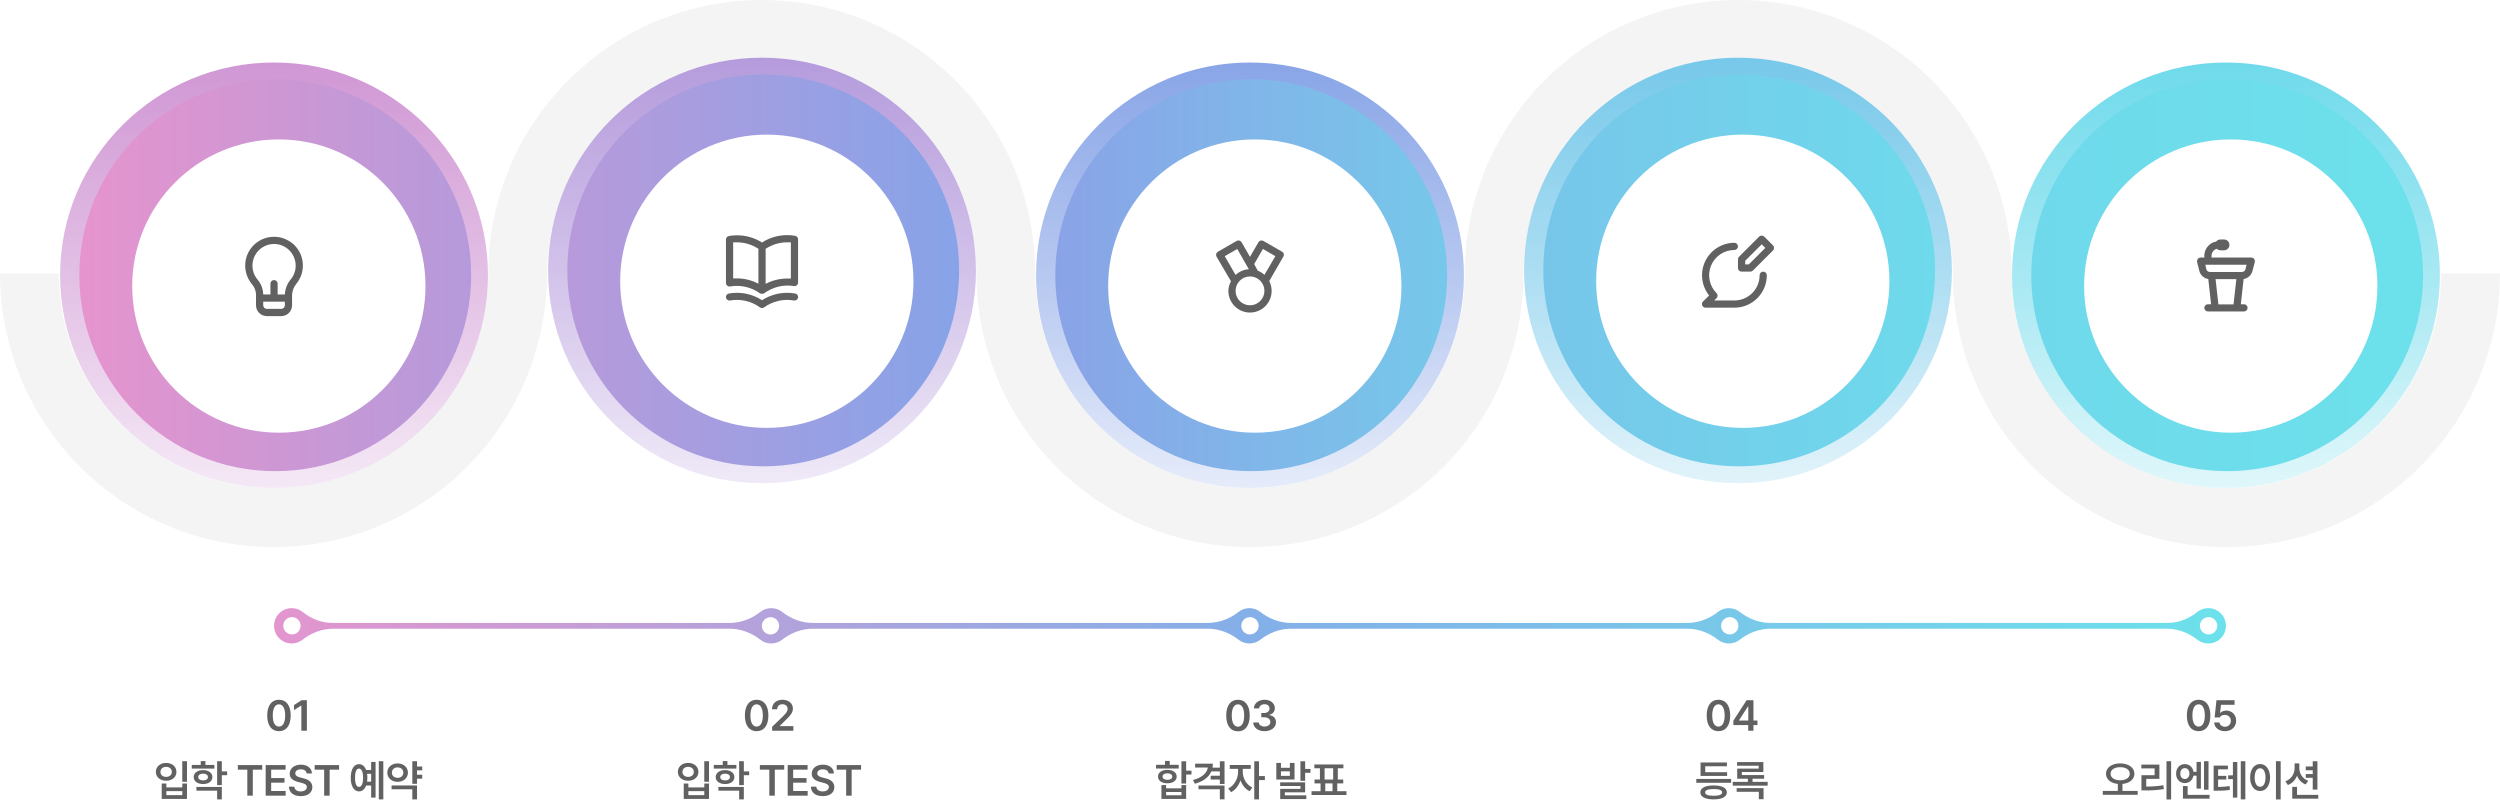 <svg width="1040" height="338" viewBox="0 0 1040 338" fill="none" xmlns="http://www.w3.org/2000/svg">
<path d="M116.049 304.174C119.108 304.174 120.936 301.81 120.936 297.635C120.936 293.486 119.099 291.096 116.049 291.096C112.999 291.096 111.154 293.486 111.162 297.635C111.154 301.801 112.982 304.174 116.049 304.174ZM113.465 297.635C113.474 294.603 114.458 293.003 116.049 292.994C117.64 293.003 118.624 294.603 118.633 297.635C118.633 300.693 117.64 302.249 116.049 302.258C114.45 302.249 113.465 300.693 113.465 297.635ZM127.66 291.271H125.463L122.316 293.311V295.402L125.287 293.504H125.357V303.998H127.66V291.271ZM77.789 316.672H75.82V325.197H77.789V316.672ZM64.834 321.102C64.834 323.272 66.662 324.802 69.123 324.793C71.575 324.802 73.403 323.272 73.394 321.102C73.403 318.896 71.575 317.366 69.123 317.375C66.662 317.366 64.834 318.896 64.834 321.102ZM66.75 321.102C66.741 319.827 67.734 319.001 69.123 319.01C70.485 319.001 71.478 319.827 71.478 321.102C71.478 322.376 70.485 323.185 69.123 323.193C67.734 323.185 66.741 322.376 66.75 321.102ZM67.277 332.369H77.789V325.936H75.838V327.57H69.211V325.936H67.277V332.369ZM69.211 330.787V329.1H75.838V330.787H69.211ZM89.189 318.201H85.462V316.602H83.511V318.201H79.767V319.748H89.189V318.201ZM80.575 323.264C80.575 325.004 82.184 326.164 84.478 326.164C86.772 326.164 88.354 325.004 88.362 323.264C88.354 321.523 86.772 320.363 84.478 320.363C82.184 320.363 80.575 321.523 80.575 323.264ZM81.7 328.924H90.331V332.562H92.282V327.359H81.7V328.924ZM82.474 323.264C82.465 322.367 83.274 321.84 84.478 321.84C85.682 321.84 86.499 322.367 86.499 323.264C86.499 324.16 85.682 324.661 84.478 324.652C83.274 324.661 82.465 324.16 82.474 323.264ZM90.331 326.621H92.282V322.49H94.497V320.891H92.282V316.672H90.331V326.621ZM98.945 320.188H102.883V330.998H105.168V320.188H109.088V318.271H98.945V320.188ZM110.521 330.998H118.835V329.064H112.806V325.584H118.361V323.668H112.806V320.188H118.8V318.271H110.521V330.998ZM127.563 321.77H129.76C129.725 319.616 127.888 318.096 125.19 318.096C122.509 318.096 120.514 319.59 120.514 321.84C120.514 323.668 121.815 324.723 123.907 325.268L125.348 325.637C126.728 325.988 127.642 326.41 127.651 327.412C127.642 328.502 126.605 329.231 125.102 329.24C123.652 329.231 122.536 328.581 122.43 327.254H120.18C120.277 329.768 122.158 331.191 125.12 331.191C128.17 331.191 129.936 329.662 129.936 327.43C129.936 325.215 128.108 324.213 126.21 323.773L125.014 323.457C123.96 323.211 122.826 322.771 122.835 321.699C122.843 320.741 123.705 320.038 125.155 320.047C126.526 320.038 127.449 320.671 127.563 321.77ZM130.912 320.188H134.85V330.998H137.135V320.188H141.055V318.271H130.912V320.188ZM159.46 316.672H157.579V332.562H159.46V316.672ZM145.907 323.545C145.907 327.052 147.261 329.231 149.335 329.223C150.679 329.231 151.734 328.335 152.314 326.779H154.397V331.789H156.243V316.953H154.397V320.311H152.314C151.725 318.764 150.679 317.876 149.335 317.885C147.261 317.876 145.907 320.047 145.907 323.545ZM147.7 323.545C147.682 321.066 148.289 319.722 149.335 319.73C150.389 319.722 151.04 321.066 151.04 323.545C151.04 326.032 150.389 327.368 149.335 327.359C148.289 327.368 147.682 326.032 147.7 323.545ZM152.71 321.893H154.397V325.18H152.719C152.789 324.67 152.833 324.125 152.833 323.545C152.833 322.956 152.789 322.402 152.71 321.893ZM175.641 318.887H173.479V316.672H171.527V326.059H173.479V323.932H175.641V322.297H173.479V320.469H175.641V318.887ZM161.121 321.4C161.112 323.668 162.958 325.241 165.41 325.25C167.854 325.241 169.682 323.668 169.699 321.4C169.682 319.168 167.854 317.568 165.41 317.586C162.958 317.568 161.112 319.168 161.121 321.4ZM162.897 328.326H171.527V332.562H173.479V326.744H162.897V328.326ZM163.037 321.4C163.028 320.073 164.039 319.247 165.41 319.238C166.764 319.247 167.775 320.073 167.783 321.4C167.775 322.754 166.764 323.589 165.41 323.58C164.039 323.589 163.028 322.754 163.037 321.4Z" fill="#616161"/>
<path d="M314.757 304.174C317.816 304.174 319.644 301.81 319.644 297.635C319.644 293.486 317.807 291.096 314.757 291.096C311.707 291.096 309.862 293.486 309.87 297.635C309.862 301.801 311.69 304.174 314.757 304.174ZM312.173 297.635C312.182 294.603 313.166 293.003 314.757 292.994C316.348 293.003 317.332 294.603 317.341 297.635C317.341 300.693 316.348 302.249 314.757 302.258C313.158 302.249 312.173 300.693 312.173 297.635ZM321.2 303.998H330.042V302.082H324.382V301.994L326.649 299.744C329.154 297.38 329.84 296.22 329.848 294.787C329.84 292.651 328.091 291.096 325.489 291.096C322.949 291.096 321.138 292.66 321.147 295.068H323.327C323.318 293.776 324.162 292.959 325.471 292.959C326.711 292.959 327.651 293.706 327.651 294.893C327.651 295.965 326.983 296.721 325.7 298.004L321.2 302.346V303.998ZM294.941 316.672H292.973V325.197H294.941V316.672ZM281.986 321.102C281.986 323.272 283.814 324.802 286.275 324.793C288.727 324.802 290.556 323.272 290.547 321.102C290.556 318.896 288.727 317.366 286.275 317.375C283.814 317.366 281.986 318.896 281.986 321.102ZM283.902 321.102C283.893 319.827 284.887 319.001 286.275 319.01C287.638 319.001 288.631 319.827 288.631 321.102C288.631 322.376 287.638 323.185 286.275 323.193C284.887 323.185 283.893 322.376 283.902 321.102ZM284.43 332.369H294.941V325.936H292.99V327.57H286.363V325.936H284.43V332.369ZM286.363 330.787V329.1H292.99V330.787H286.363ZM306.341 318.201H302.615V316.602H300.663V318.201H296.919V319.748H306.341V318.201ZM297.728 323.264C297.728 325.004 299.336 326.164 301.63 326.164C303.924 326.164 305.506 325.004 305.515 323.264C305.506 321.523 303.924 320.363 301.63 320.363C299.336 320.363 297.728 321.523 297.728 323.264ZM298.853 328.924H307.484V332.562H309.435V327.359H298.853V328.924ZM299.626 323.264C299.617 322.367 300.426 321.84 301.63 321.84C302.834 321.84 303.652 322.367 303.652 323.264C303.652 324.16 302.834 324.661 301.63 324.652C300.426 324.661 299.617 324.16 299.626 323.264ZM307.484 326.621H309.435V322.49H311.65V320.891H309.435V316.672H307.484V326.621ZM316.098 320.188H320.035V330.998H322.32V320.188H326.24V318.271H316.098V320.188ZM327.673 330.998H335.988V329.064H329.958V325.584H335.513V323.668H329.958V320.188H335.953V318.271H327.673V330.998ZM344.716 321.77H346.913C346.878 319.616 345.041 318.096 342.343 318.096C339.662 318.096 337.667 319.59 337.667 321.84C337.667 323.668 338.968 324.723 341.059 325.268L342.501 325.637C343.881 325.988 344.795 326.41 344.803 327.412C344.795 328.502 343.758 329.231 342.255 329.24C340.804 329.231 339.688 328.581 339.583 327.254H337.333C337.429 329.768 339.31 331.191 342.272 331.191C345.322 331.191 347.089 329.662 347.089 327.43C347.089 325.215 345.26 324.213 343.362 323.773L342.167 323.457C341.112 323.211 339.978 322.771 339.987 321.699C339.996 320.741 340.857 320.038 342.307 320.047C343.678 320.038 344.601 320.671 344.716 321.77ZM348.065 320.188H352.002V330.998H354.287V320.188H358.207V318.271H348.065V320.188Z" fill="#616161"/>
<path d="M514.995 304.24C518.059 304.24 519.88 301.829 519.886 297.646C519.886 293.494 518.04 291.095 514.995 291.095C511.943 291.095 510.103 293.488 510.103 297.646C510.097 301.816 511.924 304.234 514.995 304.24ZM514.995 302.301C513.397 302.301 512.409 300.704 512.409 297.646C512.415 294.606 513.404 293.003 514.995 293.003C516.58 293.003 517.568 294.606 517.574 297.646C517.574 300.704 516.586 302.301 514.995 302.301ZM526.062 304.172C528.816 304.172 530.824 302.612 530.811 300.468C530.824 298.864 529.804 297.714 528.002 297.472V297.372C529.4 297.08 530.345 296.055 530.332 294.619C530.345 292.673 528.673 291.095 526.1 291.095C523.601 291.095 521.662 292.562 521.612 294.693H523.806C523.85 293.631 524.882 292.959 526.087 292.959C527.318 292.959 528.126 293.68 528.126 294.749C528.126 295.862 527.181 296.614 525.826 296.614H524.695V298.379H525.826C527.486 298.379 528.474 299.2 528.468 300.35C528.474 301.475 527.461 302.245 526.056 302.245C524.732 302.245 523.713 301.574 523.657 300.542H521.345C521.407 302.693 523.346 304.172 526.062 304.172ZM486.607 318.157V316.553H484.661V318.157H480.913V319.711H490.342V318.157H486.607ZM493.438 320.587V316.678H491.473V325.951H493.438V322.216H495.656V320.587H493.438ZM485.637 325.845C487.924 325.858 489.503 324.745 489.509 323.048C489.503 321.364 487.924 320.258 485.637 320.251C483.306 320.258 481.728 321.364 481.734 323.048C481.728 324.745 483.306 325.858 485.637 325.845ZM483.63 323.048C483.617 322.216 484.425 321.693 485.637 321.706C486.837 321.693 487.645 322.216 487.657 323.048C487.645 323.912 486.837 324.41 485.637 324.41C484.425 324.41 483.617 323.912 483.63 323.048ZM485.103 327.959V326.585H483.163V332.365H493.438V326.585H491.473V327.959H485.103ZM485.103 330.818V329.475H491.473V330.818H485.103ZM507.453 319.35H504.395C504.495 318.822 504.551 318.275 504.551 317.697H497.167V319.288H502.456C502.12 321.619 499.97 323.515 496.303 324.484L497.036 326.038C500.455 325.124 502.841 323.378 503.917 320.904H507.453V322.7H503.643V324.279H507.453V326.131H509.405V316.69H507.453V319.35ZM507.453 328.338V332.515H509.405V326.796H498.571V328.338H507.453ZM523.738 322.856V316.678H521.78V332.552H523.738V324.497H526.187V322.856H523.738ZM516.994 319.847H520.313V318.244H511.574V319.847H515.036V321.184C515.03 323.832 513.488 326.809 510.959 328.002L512.108 329.544C513.93 328.661 515.316 326.796 516.037 324.615C516.751 326.604 518.075 328.313 519.865 329.146L520.959 327.604C518.454 326.436 516.981 323.645 516.994 321.184V319.847ZM542.939 316.678H540.975V324.801H542.939V321.476H545.158V319.885H542.939V316.678ZM536.581 317.374V319.394H532.876V317.374H530.943V324.298H538.532V317.374H536.581ZM532.876 322.75V320.879H536.581V322.75H532.876ZM542.939 329.6V325.441H532.541V326.964H540.987V328.182H532.565V332.421H543.436V330.868H534.492V329.6H542.939ZM556.296 325.883H558.794V324.298H556.526V319.599H558.857V318.02H546.786V319.599H549.086V324.298H546.836V325.883H549.353V329.152H545.599V330.731H560.125V329.152H556.296V325.883ZM554.599 319.599V324.298H551.031V319.599H554.599ZM554.332 325.883V329.152H551.311V325.883H554.332Z" fill="#616161"/>
<path d="M714.87 304.174C717.929 304.174 719.757 301.81 719.757 297.635C719.757 293.486 717.92 291.096 714.87 291.096C711.821 291.096 709.975 293.486 709.984 297.635C709.975 301.801 711.803 304.174 714.87 304.174ZM712.286 297.635C712.295 294.603 713.28 293.003 714.87 292.994C716.461 293.003 717.446 294.603 717.454 297.635C717.454 300.693 716.461 302.249 714.87 302.258C713.271 302.249 712.286 300.693 712.286 297.635ZM721.085 301.625H727.255V303.998H729.434V301.625H731.104V299.744H729.434V291.271H726.587L721.085 299.797V301.625ZM723.423 299.744V299.656L727.149 293.873H727.29V299.744H723.423ZM720.153 324.037H705.651V325.637H720.153V324.037ZM707.338 329.627C707.338 331.499 709.421 332.545 712.875 332.545C716.303 332.545 718.368 331.499 718.377 329.627C718.368 327.781 716.303 326.735 712.875 326.744C709.421 326.735 707.338 327.781 707.338 329.627ZM707.426 322.789H718.483V321.225H709.377V318.764H718.395V317.182H707.426V322.789ZM709.325 329.627C709.316 328.73 710.564 328.238 712.875 328.238C715.152 328.238 716.409 328.73 716.426 329.627C716.409 330.567 715.152 331.033 712.875 331.033C710.564 331.033 709.316 330.567 709.325 329.627ZM735.349 325.268H729.056V323.949H733.873V322.42H724.609V321.154H733.556V317.023H722.623V318.553H731.605V319.73H722.675V323.949H727.123V325.268H720.83V326.85H735.349V325.268ZM722.447 329.398H731.675V332.457H733.644V327.852H722.447V329.398Z" fill="#616161"/>
<path d="M914.625 304.174C917.684 304.174 919.512 301.81 919.512 297.635C919.512 293.486 917.675 291.096 914.625 291.096C911.576 291.096 909.73 293.486 909.739 297.635C909.73 301.801 911.558 304.174 914.625 304.174ZM912.041 297.635C912.05 294.603 913.034 293.003 914.625 292.994C916.216 293.003 917.201 294.603 917.209 297.635C917.209 300.693 916.216 302.249 914.625 302.258C913.026 302.249 912.041 300.693 912.041 297.635ZM925.586 304.174C928.337 304.174 930.253 302.354 930.244 299.814C930.253 297.362 928.495 295.604 926.131 295.596C925.085 295.604 924.162 296.009 923.67 296.562H923.547L923.933 293.188H929.576V291.271H922.052L921.279 298.479H923.406C923.801 297.731 924.522 297.38 925.515 297.389C926.983 297.397 928.038 298.426 928.029 299.885C928.038 301.291 927.009 302.319 925.586 302.328C924.382 302.319 923.406 301.581 923.336 300.553H921.103C921.174 302.653 923.046 304.174 925.586 304.174ZM881.982 317.568C878.598 317.577 876.085 319.273 876.093 321.857C876.085 324.239 878.132 325.83 881.015 326.12V329.029H874.757V330.629H889.277V329.029H882.949V326.12C885.867 325.83 887.915 324.239 887.906 321.857C887.915 319.273 885.392 317.577 881.982 317.568ZM878.009 321.857C878.001 320.196 879.662 319.142 881.982 319.15C884.338 319.142 885.99 320.196 885.99 321.857C885.99 323.571 884.338 324.6 881.982 324.6C879.662 324.6 878.001 323.571 878.009 321.857ZM903.19 316.672H901.257V332.58H903.19V316.672ZM890.815 319.643H896.317V322.473H890.833V328.818H892.222C895.078 328.827 897.451 328.722 900.149 328.256L899.974 326.656C897.495 327.069 895.342 327.201 892.837 327.219V324.02H898.304V318.061H890.815V319.643ZM908.895 317.867C906.777 317.876 905.247 319.476 905.256 321.822C905.247 324.134 906.777 325.769 908.895 325.76C910.732 325.769 912.147 324.521 912.481 322.666H913.764V328.045H915.575V316.953H913.764V321.066H912.498C912.2 319.142 910.758 317.876 908.895 317.867ZM907.014 321.822C906.996 320.434 907.787 319.537 908.895 319.537C909.985 319.537 910.793 320.434 910.811 321.822C910.793 323.211 909.985 324.081 908.895 324.072C907.787 324.081 906.996 323.211 907.014 321.822ZM908.104 332.246H919.178V330.664H910.055V326.99H908.104V332.246ZM916.875 328.52H918.739V316.672H916.875V328.52ZM926.816 318.5H920.875V328.941H921.912C924.311 328.941 925.832 328.915 927.66 328.555L927.484 326.99C925.928 327.254 924.628 327.342 922.738 327.368V324.283H926.148V322.771H922.738V320.047H926.816V318.5ZM926.922 324.125H928.89V331.789H930.718V316.988H928.89V322.543H926.922V324.125ZM932.16 332.562H934.058V316.672H932.16V332.562ZM948.763 316.672H946.794V332.58H948.763V316.672ZM936.054 323.439C936.045 326.894 937.794 329.064 940.202 329.064C942.584 329.064 944.342 326.894 944.351 323.439C944.342 320.012 942.584 317.832 940.202 317.832C937.794 317.832 936.045 320.012 936.054 323.439ZM937.935 323.439C937.935 321.014 938.857 319.59 940.202 319.59C941.538 319.59 942.452 321.014 942.452 323.439C942.452 325.883 941.538 327.298 940.202 327.307C938.857 327.298 937.935 325.883 937.935 323.439ZM956.524 319.484V317.586H954.555V319.484C954.546 321.866 953.237 324.107 950.705 325.021L951.76 326.568C953.588 325.865 954.871 324.468 955.557 322.701C956.216 324.345 957.429 325.672 959.125 326.34L960.215 324.828C957.772 323.905 956.515 321.726 956.524 319.484ZM953.571 332.246H964.399V330.664H955.557V327.324H953.571V332.246ZM959.196 323.562H962.096V328.484H964.047V316.689H962.096V318.852H959.196V320.434H962.096V321.998H959.196V323.562Z" fill="#616161"/>
<path d="M1015.53 113.788C1015.53 163.037 975.462 203.094 926.212 203.094C876.961 203.094 836.906 163.025 836.906 113.788C836.906 83.61 824.918 54.667 803.579 33.328C782.239 11.988 753.297 0 723.118 0C692.94 0 663.997 11.988 642.658 33.328C621.318 54.667 609.33 83.61 609.33 113.788C609.33 163.037 569.261 203.094 520.024 203.094C470.788 203.094 430.684 163.037 430.684 113.788C430.684 83.61 418.696 54.667 397.356 33.328C376.017 11.988 347.074 0 316.896 0C286.717 0 257.775 11.988 236.435 33.328C215.096 54.667 203.108 83.61 203.108 113.788C203.108 163.037 163.041 203.094 113.802 203.094C64.563 203.094 24.485 163.025 24.485 113.788H0C0 143.967 11.988 172.909 33.328 194.249C54.667 215.588 83.61 227.577 113.788 227.577C143.967 227.577 172.909 215.588 194.249 194.249C215.588 172.909 227.577 143.967 227.577 113.788C227.577 64.538 267.643 24.483 316.882 24.483C366.121 24.483 406.187 64.549 406.187 113.8C406.187 143.979 418.176 172.921 439.515 194.261C460.854 215.6 489.797 227.588 519.976 227.588C550.154 227.588 579.097 215.6 600.436 194.261C621.776 172.921 633.764 143.979 633.764 113.8C633.764 64.549 673.832 24.495 723.069 24.495C772.306 24.495 812.386 64.561 812.386 113.812C812.386 143.99 824.374 172.933 845.714 194.272C867.053 215.612 895.996 227.6 926.174 227.6C956.353 227.6 985.295 215.612 1006.63 194.272C1027.97 172.933 1039.96 143.99 1039.96 113.812L1015.53 113.788Z" fill="#F4F4F4"/>
<ellipse cx="114" cy="114.498" rx="89" ry="88.5" fill="url(#paint0_linear_2782_5106)"/>
<ellipse cx="317" cy="112.498" rx="89" ry="88.5" fill="url(#paint1_linear_2782_5106)"/>
<ellipse cx="723" cy="112.498" rx="89" ry="88.5" fill="url(#paint2_linear_2782_5106)"/>
<ellipse cx="520" cy="114.498" rx="89" ry="88.5" fill="url(#paint3_linear_2782_5106)"/>
<ellipse cx="926" cy="114.498" rx="89" ry="88.5" fill="url(#paint4_linear_2782_5106)"/>
<circle cx="114.5" cy="114.498" r="81.5" fill="url(#paint5_linear_2782_5106)"/>
<circle cx="317.5" cy="112.498" r="81.5" fill="url(#paint6_linear_2782_5106)"/>
<circle cx="723.5" cy="112.498" r="81.5" fill="url(#paint7_linear_2782_5106)"/>
<circle cx="520.5" cy="114.498" r="81.5" fill="url(#paint8_linear_2782_5106)"/>
<circle cx="926.5" cy="114.498" r="81.5" fill="url(#paint9_linear_2782_5106)"/>
<g filter="url(#filter0_d_2782_5106)">
<circle cx="114" cy="115" r="61" fill="white"/>
</g>
<path d="M121.635 101.23C120.255 100.095 118.64 99.283 116.906 98.852C115.173 98.421 113.365 98.383 111.615 98.74C109.284 99.211 107.146 100.363 105.472 102.051C103.797 103.739 102.662 105.886 102.21 108.22C101.88 109.97 101.94 111.771 102.386 113.496C102.832 115.22 103.653 116.824 104.79 118.195C105.845 119.386 106.45 120.909 106.5 122.5V127C106.5 128.193 106.974 129.338 107.818 130.182C108.662 131.026 109.806 131.5 111 131.5H117C118.193 131.5 119.338 131.026 120.182 130.182C121.026 129.338 121.5 128.193 121.5 127V122.785C121.55 121.029 122.195 119.342 123.33 118C125.318 115.541 126.255 112.397 125.937 109.251C125.62 106.106 124.074 103.212 121.635 101.2V101.23ZM118.5 127C118.5 127.398 118.342 127.779 118.061 128.061C117.779 128.342 117.398 128.5 117 128.5H111C110.602 128.5 110.221 128.342 109.939 128.061C109.658 127.779 109.5 127.398 109.5 127V125.5H118.5V127ZM121.005 116.14C119.497 117.929 118.617 120.163 118.5 122.5H115.5V118C115.5 117.602 115.342 117.221 115.061 116.939C114.779 116.658 114.398 116.5 114 116.5C113.602 116.5 113.221 116.658 112.939 116.939C112.658 117.221 112.5 117.602 112.5 118V122.5H109.5C109.46 120.202 108.61 117.992 107.1 116.26C106.103 115.066 105.433 113.634 105.155 112.104C104.877 110.574 104.999 108.998 105.512 107.529C106.024 106.061 106.908 104.75 108.077 103.725C109.247 102.7 110.662 101.995 112.185 101.68C113.494 101.41 114.846 101.436 116.144 101.754C117.442 102.073 118.652 102.676 119.688 103.52C120.724 104.365 121.558 105.429 122.131 106.637C122.704 107.844 123.001 109.164 123 110.5C123.011 112.555 122.306 114.549 121.005 116.14Z" fill="#616161"/>
<g filter="url(#filter1_d_2782_5106)">
<circle cx="317" cy="113" r="61" fill="white"/>
</g>
<path d="M330.755 98.09C329.68 97.905 328.591 97.809 327.5 97.805C323.778 97.802 320.133 98.869 317 100.88C313.86 98.896 310.215 97.855 306.5 97.88C305.409 97.884 304.321 97.98 303.245 98.165C302.893 98.226 302.574 98.41 302.346 98.685C302.118 98.96 301.995 99.308 302 99.665V117.665C301.997 117.885 302.043 118.104 302.133 118.305C302.224 118.505 302.358 118.684 302.526 118.827C302.693 118.97 302.89 119.075 303.103 119.133C303.315 119.192 303.538 119.202 303.755 119.165C305.905 118.793 308.107 118.855 310.232 119.347C312.358 119.839 314.363 120.751 316.13 122.03L316.31 122.135H316.475C316.642 122.204 316.82 122.24 317 122.24C317.181 122.24 317.359 122.204 317.525 122.135H317.69L317.87 122.03C319.625 120.722 321.625 119.78 323.751 119.26C325.876 118.739 328.085 118.651 330.245 119C330.463 119.037 330.685 119.027 330.898 118.968C331.11 118.91 331.308 118.805 331.475 118.662C331.643 118.519 331.777 118.34 331.867 118.14C331.958 117.939 332.004 117.72 332 117.5V99.5C331.985 99.158 331.853 98.832 331.626 98.576C331.4 98.319 331.093 98.148 330.755 98.09ZM315.5 118.025C312.725 116.565 309.636 115.803 306.5 115.805C306.005 115.805 305.51 115.805 305 115.805V100.805C305.5 100.776 306.001 100.776 306.5 100.805C309.7 100.801 312.831 101.74 315.5 103.505V118.025ZM329 115.865C328.49 115.865 327.995 115.865 327.5 115.865C324.365 115.863 321.276 116.625 318.5 118.085V103.505C321.17 101.74 324.3 100.801 327.5 100.805C328 100.776 328.501 100.776 329 100.805V115.865ZM330.755 122.09C329.68 121.905 328.591 121.809 327.5 121.805C323.778 121.802 320.133 122.869 317 124.88C313.868 122.869 310.223 121.802 306.5 121.805C305.409 121.809 304.321 121.905 303.245 122.09C303.05 122.121 302.863 122.19 302.695 122.294C302.526 122.397 302.38 122.533 302.264 122.694C302.148 122.854 302.066 123.035 302.02 123.228C301.975 123.42 301.968 123.62 302 123.815C302.077 124.204 302.304 124.548 302.633 124.77C302.962 124.992 303.366 125.075 303.755 125C305.905 124.628 308.107 124.69 310.232 125.182C312.358 125.674 314.363 126.586 316.13 127.865C316.384 128.046 316.689 128.143 317 128.143C317.312 128.143 317.616 128.046 317.87 127.865C319.638 126.586 321.643 125.674 323.768 125.182C325.894 124.69 328.096 124.628 330.245 125C330.635 125.075 331.039 124.992 331.368 124.77C331.697 124.548 331.924 124.204 332 123.815C332.032 123.62 332.026 123.42 331.98 123.228C331.935 123.035 331.852 122.854 331.737 122.694C331.621 122.533 331.475 122.397 331.306 122.294C331.138 122.19 330.951 122.121 330.755 122.09Z" fill="#616161"/>
<g filter="url(#filter2_d_2782_5106)">
<circle cx="723" cy="113" r="61" fill="white"/>
</g>
<g filter="url(#filter3_d_2782_5106)">
<circle cx="520" cy="115" r="61" fill="white"/>
</g>
<path d="M534.07 105.64C534.018 105.449 533.93 105.269 533.809 105.112C533.688 104.955 533.537 104.823 533.365 104.725L525.565 100.225C525.394 100.125 525.206 100.06 525.01 100.033C524.815 100.006 524.616 100.018 524.425 100.069C524.234 100.119 524.055 100.206 523.898 100.326C523.741 100.445 523.609 100.594 523.51 100.765L520 106.855L516.49 100.765C516.39 100.594 516.258 100.445 516.101 100.326C515.944 100.206 515.765 100.119 515.574 100.069C515.383 100.018 515.184 100.006 514.989 100.033C514.793 100.06 514.605 100.125 514.435 100.225L506.635 104.725C506.462 104.823 506.311 104.955 506.19 105.112C506.069 105.269 505.981 105.449 505.93 105.64C505.83 106.02 505.884 106.424 506.08 106.765L512.08 117.01C511.41 118.236 511.04 119.604 511 121C510.996 122.363 511.302 123.708 511.894 124.935C512.486 126.162 513.349 127.239 514.418 128.084C515.486 128.929 516.733 129.52 518.064 129.813C519.394 130.106 520.774 130.093 522.099 129.775C523.424 129.458 524.659 128.843 525.712 127.979C526.765 127.114 527.607 126.021 528.177 124.783C528.746 123.546 529.026 122.195 528.997 120.833C528.969 119.47 528.631 118.133 528.01 116.92L533.86 106.78C533.968 106.614 534.043 106.427 534.079 106.231C534.115 106.036 534.112 105.835 534.07 105.64ZM509.5 106.57L514.69 103.57L519.52 112C517.461 112.127 515.51 112.965 514 114.37L509.5 106.57ZM520 127C518.408 127 516.882 126.368 515.757 125.243C514.632 124.118 514 122.591 514 121C514 119.409 514.632 117.883 515.757 116.757C516.882 115.632 518.408 115 520 115C521.591 115 523.117 115.632 524.242 116.757C525.367 117.883 526 119.409 526 121C526 122.591 525.367 124.118 524.242 125.243C523.117 126.368 521.591 127 520 127ZM526 114.325C525.185 113.581 524.239 112.996 523.21 112.6L521.74 109.855L525.37 103.57L530.56 106.57L526 114.325Z" fill="#616161"/>
<g filter="url(#filter4_d_2782_5106)">
<circle cx="926" cy="115" r="61" fill="white"/>
</g>
<path d="M937.684 107.695C937.543 107.516 937.363 107.372 937.158 107.273C936.952 107.174 936.727 107.124 936.499 107.125H919.999V106.375C920.001 105.722 920.216 105.087 920.611 104.568C921.007 104.048 921.561 103.671 922.189 103.495C922.593 103.885 923.128 104.109 923.689 104.125H925.189C925.786 104.125 926.358 103.888 926.78 103.466C927.202 103.044 927.439 102.472 927.439 101.875C927.439 101.278 927.202 100.706 926.78 100.284C926.358 99.862 925.786 99.625 925.189 99.625H923.689C923.351 99.626 923.018 99.703 922.714 99.851C922.41 99.999 922.143 100.214 921.934 100.48C920.552 100.729 919.301 101.456 918.399 102.533C917.497 103.611 917.002 104.97 916.999 106.375V107.125H915.499C915.272 107.124 915.046 107.174 914.841 107.273C914.636 107.372 914.456 107.516 914.314 107.695C914.164 107.873 914.057 108.084 914.003 108.31C913.948 108.537 913.947 108.773 913.999 109L914.929 112.735C915.152 113.595 915.623 114.371 916.285 114.963C916.947 115.556 917.77 115.939 918.649 116.065L919.819 126.565H918.499C918.102 126.565 917.72 126.723 917.439 127.004C917.157 127.286 916.999 127.667 916.999 128.065C916.999 128.463 917.157 128.844 917.439 129.126C917.72 129.407 918.102 129.565 918.499 129.565H933.499C933.897 129.565 934.279 129.407 934.56 129.126C934.841 128.844 934.999 128.463 934.999 128.065C934.999 127.667 934.841 127.286 934.56 127.004C934.279 126.723 933.897 126.565 933.499 126.565H932.179L933.349 116.065C934.223 115.93 935.037 115.541 935.691 114.946C936.344 114.351 936.808 113.577 937.024 112.72L937.999 109C938.052 108.773 938.051 108.537 937.996 108.31C937.941 108.084 937.835 107.873 937.684 107.695ZM929.149 126.625H922.849L921.679 116.125H930.319L929.149 126.625ZM934.114 112C934.032 112.333 933.839 112.627 933.566 112.835C933.293 113.042 932.957 113.15 932.614 113.14H919.339C918.997 113.15 918.661 113.042 918.388 112.835C918.115 112.627 917.922 112.333 917.839 112L917.419 110.125H934.579L934.114 112Z" fill="#616161"/>
<path d="M737.564 102.08L733.919 98.435C733.638 98.156 733.258 97.999 732.862 97.999C732.465 97.999 732.085 98.156 731.804 98.435L723.434 106.805C723.295 106.945 723.185 107.111 723.111 107.294C723.036 107.477 722.998 107.673 722.999 107.87V111.5C722.999 111.898 723.157 112.279 723.439 112.561C723.72 112.842 724.101 113 724.499 113H728.129C728.327 113.001 728.522 112.963 728.705 112.889C728.888 112.814 729.054 112.704 729.194 112.565L737.564 104.195C737.844 103.914 738 103.534 738 103.137C738 102.741 737.844 102.361 737.564 102.08ZM727.499 110H725.999V108.5L732.869 101.63L734.369 103.13L727.499 110ZM733.499 113C733.101 113 732.72 113.158 732.439 113.439C732.157 113.721 731.999 114.102 731.999 114.5C731.999 117.285 730.893 119.955 728.924 121.925C726.955 123.894 724.284 125 721.499 125H713.114L714.074 124.055C714.215 123.916 714.326 123.75 714.403 123.567C714.479 123.384 714.518 123.188 714.518 122.99C714.518 122.792 714.479 122.596 714.403 122.413C714.326 122.23 714.215 122.064 714.074 121.925C712.606 120.457 711.605 118.586 711.2 116.549C710.795 114.512 711.003 112.4 711.798 110.482C712.593 108.563 713.938 106.923 715.665 105.769C717.392 104.616 719.422 104 721.499 104C721.897 104 722.279 103.842 722.56 103.561C722.841 103.279 722.999 102.898 722.999 102.5C722.999 102.102 722.841 101.721 722.56 101.439C722.279 101.158 721.897 101 721.499 101C718.96 101.008 716.475 101.732 714.33 103.089C712.184 104.446 710.464 106.38 709.367 108.67C708.271 110.96 707.842 113.512 708.131 116.035C708.42 118.557 709.414 120.947 710.999 122.93L708.434 125.435C708.226 125.646 708.085 125.914 708.029 126.205C707.973 126.496 708.004 126.797 708.119 127.07C708.232 127.344 708.423 127.578 708.668 127.744C708.914 127.909 709.203 127.998 709.499 128H721.499C723.272 128 725.028 127.651 726.665 126.972C728.303 126.294 729.792 125.3 731.045 124.046C732.299 122.792 733.293 121.304 733.972 119.666C734.65 118.028 734.999 116.273 734.999 114.5C734.999 114.102 734.841 113.721 734.56 113.439C734.279 113.158 733.897 113 733.499 113Z" fill="#616161"/>
<path d="M919.114 253.015C917.28 252.893 915.468 253.465 914.036 254.617C910.517 257.461 906.198 259.135 901.671 259.135H736.547C731.876 259.135 727.414 257.438 723.739 254.556C722.445 253.541 720.849 252.989 719.205 252.989C717.561 252.989 715.965 253.541 714.671 254.556C711.008 257.441 706.534 259.135 701.863 259.135H537.102C532.431 259.135 527.967 257.438 524.294 254.556C523 253.541 521.404 252.989 519.76 252.989C518.116 252.989 516.52 253.541 515.227 254.556C511.563 257.441 507.089 259.135 502.418 259.135H338.178C333.507 259.135 329.042 257.438 325.369 254.556C324.076 253.541 322.479 252.989 320.835 252.989C319.191 252.989 317.595 253.541 316.302 254.556C312.638 257.441 308.164 259.135 303.493 259.135H138.325C133.801 259.135 129.483 257.461 125.961 254.617C124.885 253.749 123.586 253.201 122.213 253.038C120.84 252.874 119.448 253.102 118.199 253.693C116.949 254.285 115.891 255.217 115.148 256.383C114.404 257.549 114.004 258.901 113.994 260.284C113.984 261.666 114.365 263.024 115.092 264.2C115.819 265.376 116.863 266.324 118.104 266.933C119.345 267.543 120.733 267.79 122.108 267.646C123.483 267.503 124.79 266.974 125.879 266.121C129.553 263.236 134.018 261.541 138.701 261.541H303.498C308.169 261.541 312.634 263.238 316.306 266.121C317.6 267.135 319.196 267.687 320.84 267.687C322.484 267.687 324.08 267.135 325.374 266.121C329.037 263.236 333.511 261.541 338.182 261.541H502.423C507.094 261.541 511.559 263.238 515.231 266.121C516.525 267.135 518.121 267.687 519.765 267.687C521.409 267.687 523.005 267.135 524.298 266.121C527.962 263.236 532.436 261.541 537.107 261.541H701.867C706.538 261.541 711.003 263.238 714.676 266.121C715.969 267.135 717.566 267.687 719.21 267.687C720.853 267.687 722.45 267.135 723.743 266.121C727.418 263.236 731.881 261.541 736.552 261.541H901.312C905.983 261.541 910.448 263.238 914.123 266.121C915.029 266.83 916.089 267.317 917.218 267.542C918.347 267.767 919.513 267.723 920.622 267.415C921.731 267.107 922.752 266.542 923.603 265.767C924.453 264.991 925.11 264.027 925.52 262.951C925.929 261.876 926.081 260.719 925.961 259.574C925.842 258.429 925.455 257.328 924.832 256.36C924.209 255.392 923.368 254.584 922.376 254.001C921.383 253.418 920.268 253.076 919.119 253.003L919.114 253.015Z" fill="url(#paint10_linear_2782_5106)"/>
<path d="M123.438 263.325C125.096 262.224 125.547 259.987 124.445 258.329C123.344 256.671 121.107 256.22 119.449 257.321C117.791 258.423 117.34 260.66 118.442 262.318C119.543 263.976 121.78 264.427 123.438 263.325Z" fill="white"/>
<path d="M323.081 262.897C324.488 261.489 324.488 259.207 323.081 257.8C321.673 256.392 319.391 256.392 317.984 257.8C316.577 259.207 316.577 261.489 317.984 262.897C319.391 264.304 321.673 264.304 323.081 262.897Z" fill="white"/>
<path d="M523.488 261.153C523.945 259.216 522.745 257.275 520.808 256.818C518.871 256.361 516.93 257.561 516.472 259.498C516.015 261.435 517.215 263.376 519.152 263.833C521.089 264.29 523.03 263.091 523.488 261.153Z" fill="white"/>
<path d="M723.087 261.152C723.544 259.214 722.345 257.273 720.408 256.816C718.47 256.359 716.529 257.559 716.072 259.496C715.615 261.433 716.815 263.374 718.752 263.831C720.689 264.289 722.63 263.089 723.087 261.152Z" fill="white"/>
<path d="M922.286 261.15C922.744 259.213 921.544 257.272 919.607 256.815C917.67 256.358 915.728 257.557 915.271 259.495C914.814 261.432 916.014 263.373 917.951 263.83C919.888 264.287 921.829 263.088 922.286 261.15Z" fill="white"/>
<defs>
<filter id="filter0_d_2782_5106" x="49" y="52" width="134" height="134" filterUnits="userSpaceOnUse" color-interpolation-filters="sRGB">
<feFlood flood-opacity="0" result="BackgroundImageFix"/>
<feColorMatrix in="SourceAlpha" type="matrix" values="0 0 0 0 0 0 0 0 0 0 0 0 0 0 0 0 0 0 127 0" result="hardAlpha"/>
<feOffset dx="2" dy="4"/>
<feGaussianBlur stdDeviation="3"/>
<feComposite in2="hardAlpha" operator="out"/>
<feColorMatrix type="matrix" values="0 0 0 0 0 0 0 0 0 0 0 0 0 0 0 0 0 0 0.2 0"/>
<feBlend mode="normal" in2="BackgroundImageFix" result="effect1_dropShadow_2782_5106"/>
<feBlend mode="normal" in="SourceGraphic" in2="effect1_dropShadow_2782_5106" result="shape"/>
</filter>
<filter id="filter1_d_2782_5106" x="252" y="50" width="134" height="134" filterUnits="userSpaceOnUse" color-interpolation-filters="sRGB">
<feFlood flood-opacity="0" result="BackgroundImageFix"/>
<feColorMatrix in="SourceAlpha" type="matrix" values="0 0 0 0 0 0 0 0 0 0 0 0 0 0 0 0 0 0 127 0" result="hardAlpha"/>
<feOffset dx="2" dy="4"/>
<feGaussianBlur stdDeviation="3"/>
<feComposite in2="hardAlpha" operator="out"/>
<feColorMatrix type="matrix" values="0 0 0 0 0 0 0 0 0 0 0 0 0 0 0 0 0 0 0.2 0"/>
<feBlend mode="normal" in2="BackgroundImageFix" result="effect1_dropShadow_2782_5106"/>
<feBlend mode="normal" in="SourceGraphic" in2="effect1_dropShadow_2782_5106" result="shape"/>
</filter>
<filter id="filter2_d_2782_5106" x="658" y="50" width="134" height="134" filterUnits="userSpaceOnUse" color-interpolation-filters="sRGB">
<feFlood flood-opacity="0" result="BackgroundImageFix"/>
<feColorMatrix in="SourceAlpha" type="matrix" values="0 0 0 0 0 0 0 0 0 0 0 0 0 0 0 0 0 0 127 0" result="hardAlpha"/>
<feOffset dx="2" dy="4"/>
<feGaussianBlur stdDeviation="3"/>
<feComposite in2="hardAlpha" operator="out"/>
<feColorMatrix type="matrix" values="0 0 0 0 0 0 0 0 0 0 0 0 0 0 0 0 0 0 0.2 0"/>
<feBlend mode="normal" in2="BackgroundImageFix" result="effect1_dropShadow_2782_5106"/>
<feBlend mode="normal" in="SourceGraphic" in2="effect1_dropShadow_2782_5106" result="shape"/>
</filter>
<filter id="filter3_d_2782_5106" x="455" y="52" width="134" height="134" filterUnits="userSpaceOnUse" color-interpolation-filters="sRGB">
<feFlood flood-opacity="0" result="BackgroundImageFix"/>
<feColorMatrix in="SourceAlpha" type="matrix" values="0 0 0 0 0 0 0 0 0 0 0 0 0 0 0 0 0 0 127 0" result="hardAlpha"/>
<feOffset dx="2" dy="4"/>
<feGaussianBlur stdDeviation="3"/>
<feComposite in2="hardAlpha" operator="out"/>
<feColorMatrix type="matrix" values="0 0 0 0 0 0 0 0 0 0 0 0 0 0 0 0 0 0 0.2 0"/>
<feBlend mode="normal" in2="BackgroundImageFix" result="effect1_dropShadow_2782_5106"/>
<feBlend mode="normal" in="SourceGraphic" in2="effect1_dropShadow_2782_5106" result="shape"/>
</filter>
<filter id="filter4_d_2782_5106" x="861" y="52" width="134" height="134" filterUnits="userSpaceOnUse" color-interpolation-filters="sRGB">
<feFlood flood-opacity="0" result="BackgroundImageFix"/>
<feColorMatrix in="SourceAlpha" type="matrix" values="0 0 0 0 0 0 0 0 0 0 0 0 0 0 0 0 0 0 127 0" result="hardAlpha"/>
<feOffset dx="2" dy="4"/>
<feGaussianBlur stdDeviation="3"/>
<feComposite in2="hardAlpha" operator="out"/>
<feColorMatrix type="matrix" values="0 0 0 0 0 0 0 0 0 0 0 0 0 0 0 0 0 0 0.2 0"/>
<feBlend mode="normal" in2="BackgroundImageFix" result="effect1_dropShadow_2782_5106"/>
<feBlend mode="normal" in="SourceGraphic" in2="effect1_dropShadow_2782_5106" result="shape"/>
</filter>
<linearGradient id="paint0_linear_2782_5106" x1="114" y1="25.998" x2="114" y2="202.998" gradientUnits="userSpaceOnUse">
<stop stop-color="#D097D4"/>
<stop offset="1" stop-color="#D097D4" stop-opacity="0.22"/>
</linearGradient>
<linearGradient id="paint1_linear_2782_5106" x1="317" y1="23.998" x2="317" y2="200.998" gradientUnits="userSpaceOnUse">
<stop stop-color="#B59BDC"/>
<stop offset="1" stop-color="#B59BDC" stop-opacity="0.22"/>
</linearGradient>
<linearGradient id="paint2_linear_2782_5106" x1="723" y1="23.998" x2="723" y2="200.998" gradientUnits="userSpaceOnUse">
<stop stop-color="#77C8EA"/>
<stop offset="1" stop-color="#77C8EA" stop-opacity="0.22"/>
</linearGradient>
<linearGradient id="paint3_linear_2782_5106" x1="520" y1="25.998" x2="520" y2="202.998" gradientUnits="userSpaceOnUse">
<stop stop-color="#89A5E7"/>
<stop offset="1" stop-color="#89A5E7" stop-opacity="0.22"/>
</linearGradient>
<linearGradient id="paint4_linear_2782_5106" x1="926" y1="25.998" x2="926" y2="202.998" gradientUnits="userSpaceOnUse">
<stop stop-color="#6FDAEB"/>
<stop offset="1" stop-color="#6FDAEB" stop-opacity="0.22"/>
</linearGradient>
<linearGradient id="paint5_linear_2782_5106" x1="33" y1="114" x2="196" y2="114" gradientUnits="userSpaceOnUse">
<stop stop-color="#E694CD"/>
<stop offset="1" stop-color="#B59ADB"/>
</linearGradient>
<linearGradient id="paint6_linear_2782_5106" x1="236" y1="112" x2="399" y2="112" gradientUnits="userSpaceOnUse">
<stop stop-color="#B79ADB"/>
<stop offset="1" stop-color="#87A3E8"/>
</linearGradient>
<linearGradient id="paint7_linear_2782_5106" x1="642" y1="112" x2="805" y2="112" gradientUnits="userSpaceOnUse">
<stop stop-color="#77C6EA"/>
<stop offset="1" stop-color="#6EDAEB"/>
</linearGradient>
<linearGradient id="paint8_linear_2782_5106" x1="439" y1="114" x2="602" y2="114" gradientUnits="userSpaceOnUse">
<stop stop-color="#8AA3E7"/>
<stop offset="1" stop-color="#76C8EA"/>
</linearGradient>
<linearGradient id="paint9_linear_2782_5106" x1="845" y1="114" x2="1008" y2="114" gradientUnits="userSpaceOnUse">
<stop stop-color="#6FD9EB"/>
<stop offset="1" stop-color="#6CE1EB"/>
</linearGradient>
<linearGradient id="paint10_linear_2782_5106" x1="114" y1="260.348" x2="926" y2="260.348" gradientUnits="userSpaceOnUse">
<stop stop-color="#E395CE"/>
<stop offset="0.5" stop-color="#84AFE8"/>
<stop offset="1" stop-color="#6CE1EB"/>
</linearGradient>
</defs>
</svg>
